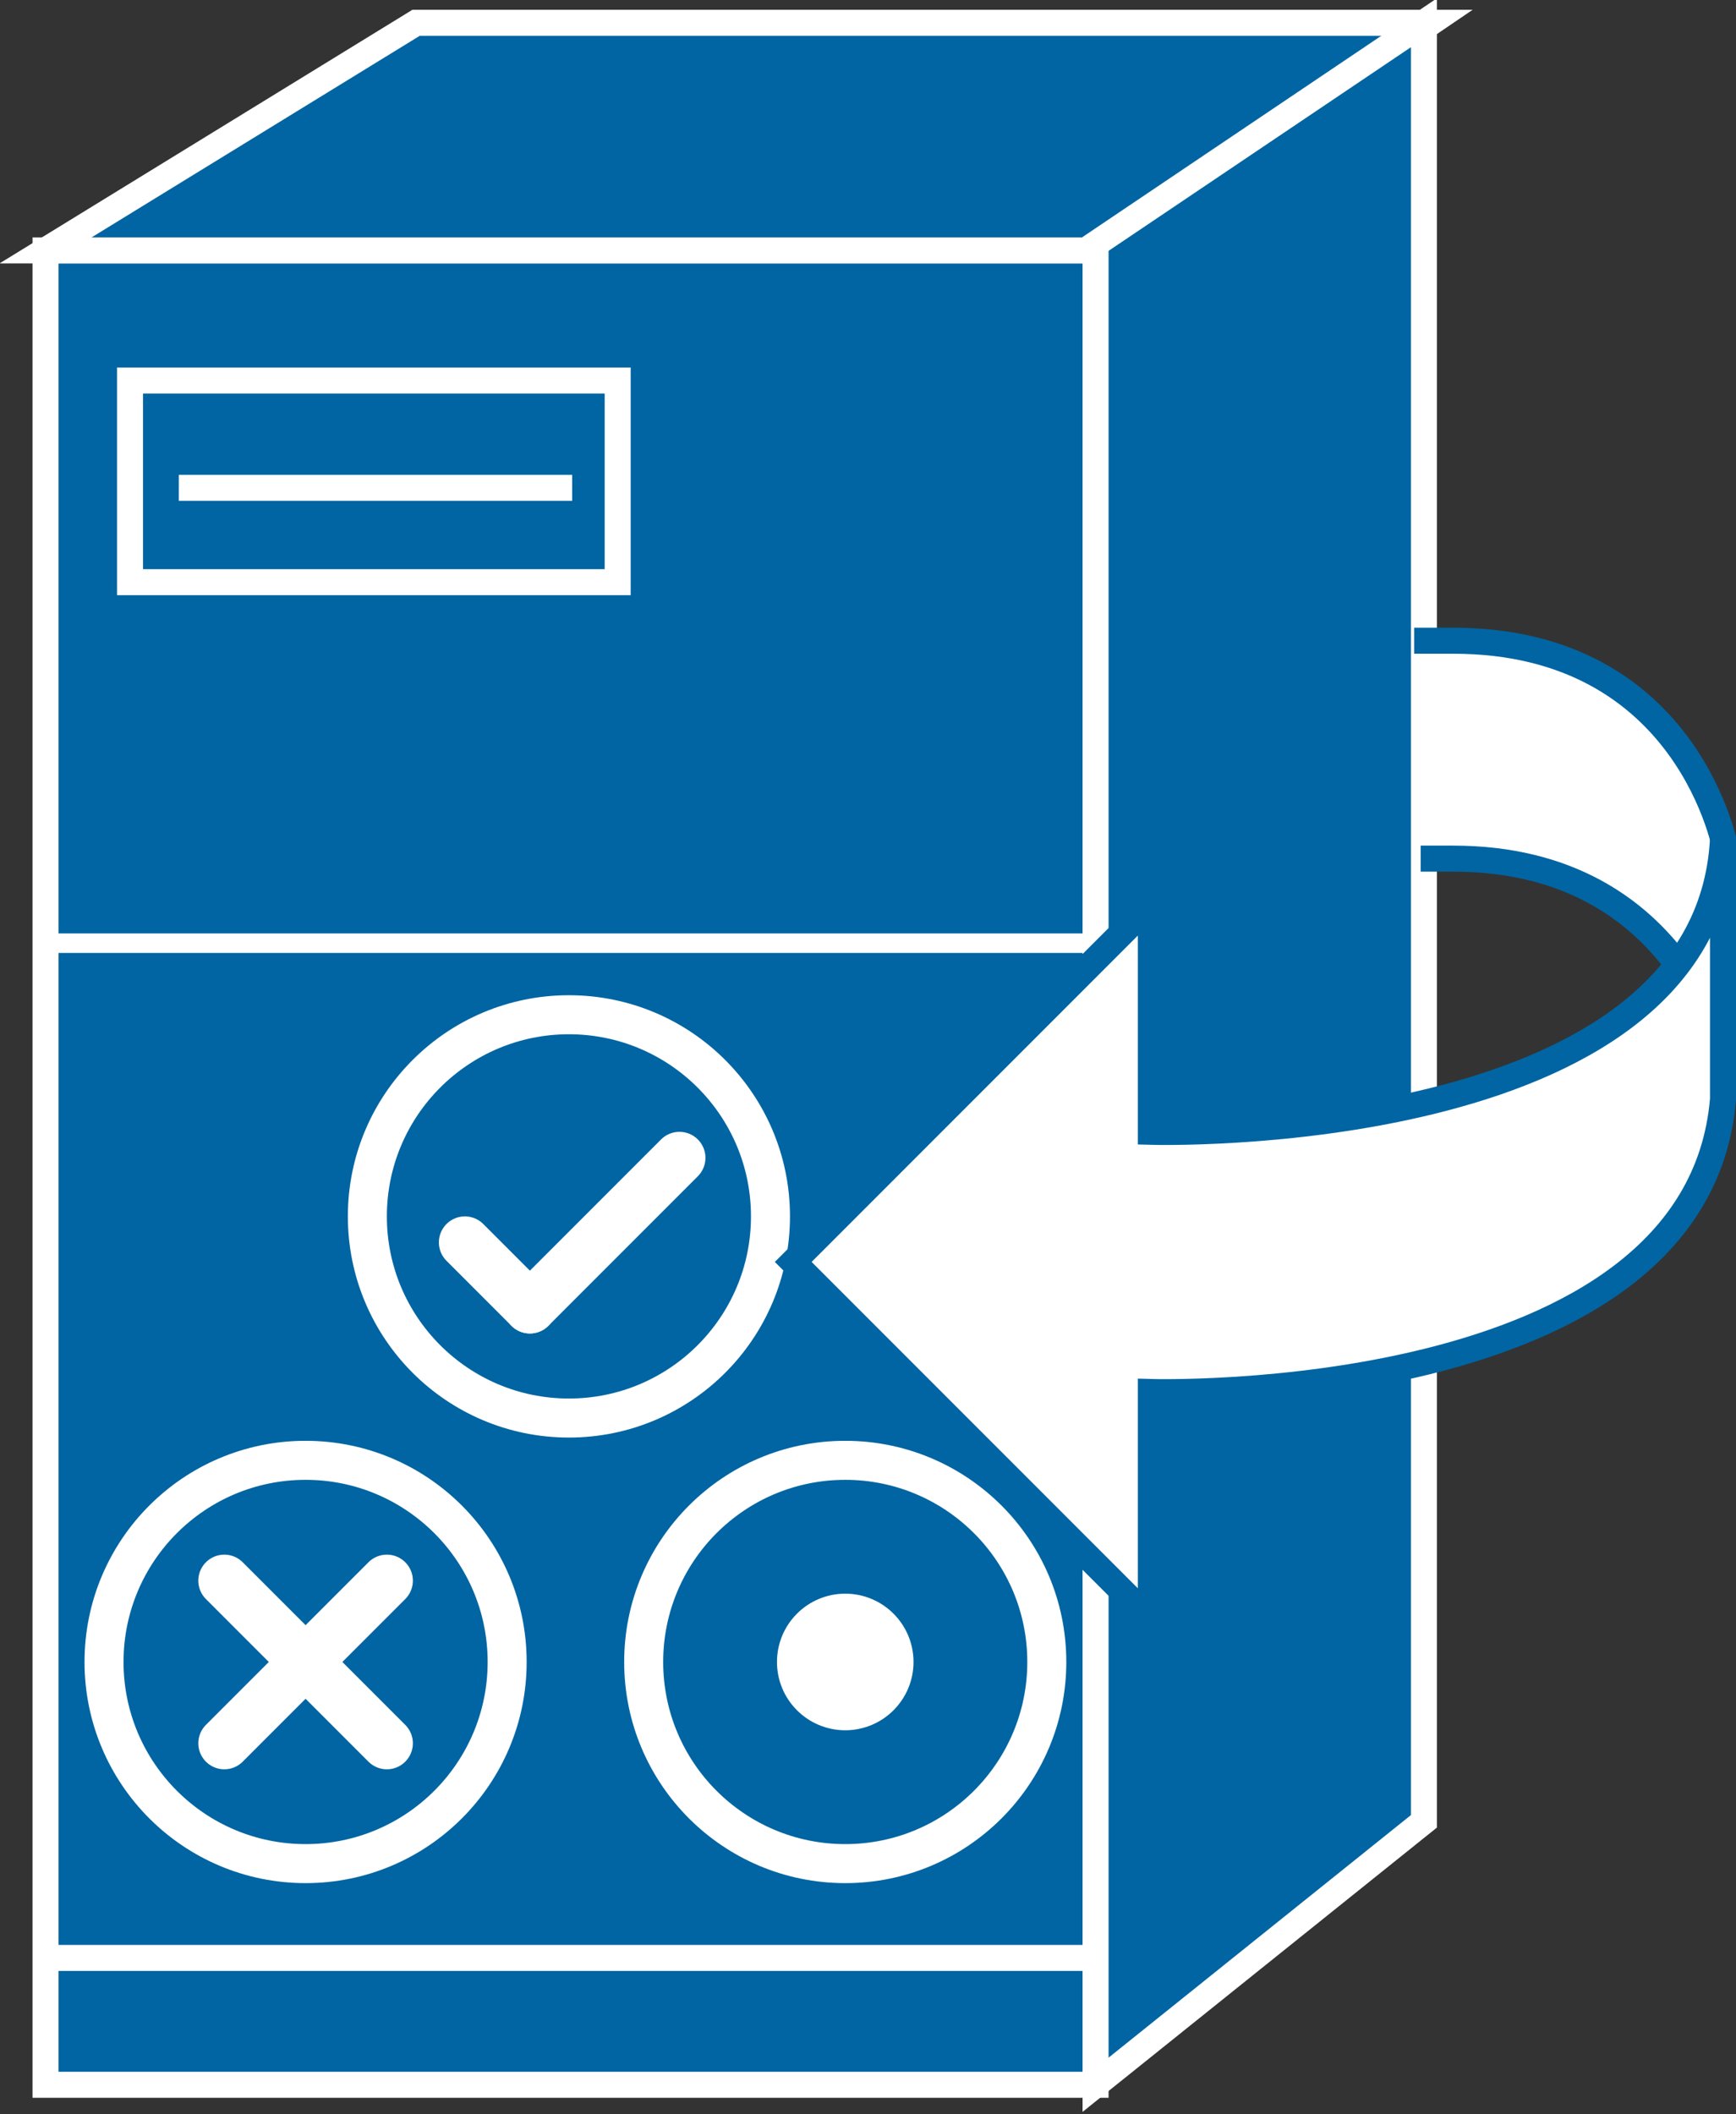 <?xml version="1.0" encoding="utf-8"?>
<!-- Generator: Adobe Illustrator 20.1.0, SVG Export Plug-In . SVG Version: 6.00 Build 0)  -->
<svg version="1.1" id="Layer_1" xmlns="http://www.w3.org/2000/svg" xmlns:xlink="http://www.w3.org/1999/xlink" x="0px" y="0px"
	 viewBox="0 0 53.4 65" style="enable-background:new 0 0 53.4 65;" xml:space="preserve">
<rect x="0" y="0" width="53.4" height="65" fill="#333333" stroke="none"/>
<style type="text/css">
	.st0{fill:#0065A2;stroke:#FFFFFF;stroke-width:0.8;}
	.st1{fill:none;stroke:#FFFFFF;stroke-width:0.8;}
	.st2{fill:none;stroke:#FFFFFF;stroke-width:1.2;}
	.st3{fill:#FFFFFF;stroke:#FFFFFF;stroke-width:0.8;}
	.st4{fill:none;stroke:#FFFFFF;stroke-width:1.6;stroke-linecap:round;}
	.st5{fill:none;stroke:#FFFFFF;stroke-width:0.6;}
	.st6{stroke:#FFFFFF;stroke-width:0.8;}
	.st7{fill:#FFFFFF;stroke:#0065A2;stroke-width:0.8;}
</style>
<g>
	<rect x="1.4" y="7.7" class="st0" width="32.3" height="56.4"/>
	<g>
		<line class="st1" x1="1.4" y1="60.2" x2="33.6" y2="60.2"/>
	</g>
	<circle class="st2" cx="26" cy="51.1" r="6.2"/>
	<circle class="st3" cx="26" cy="51.1" r="1.7"/>
	<circle class="st2" cx="9.4" cy="51.1" r="6.2"/>
	<line class="st4" x1="6.9" y1="53.6" x2="11.9" y2="48.6"/>
	<line class="st4" x1="6.9" y1="48.6" x2="11.9" y2="53.6"/>
	<circle class="st2" cx="17.5" cy="37.4" r="6.2"/>
	<line class="st4" x1="16.3" y1="40.2" x2="14.3" y2="38.2"/>
	<line class="st4" x1="20.9" y1="35.6" x2="16.3" y2="40.2"/>
	<polygon class="st0" points="1.4,7.7 12.8,0.7 44,0.7 33.7,7.7 	"/>
	<polygon class="st0" points="33.7,64.1 43.8,56 43.8,0.7 33.7,7.5 	"/>
	<g>
		<line class="st5" x1="1.4" y1="29" x2="33.6" y2="29"/>
	</g>
	<rect x="4" y="11.7" class="st0" width="15" height="6.2"/>
	<line class="st6" x1="5.5" y1="15" x2="17.6" y2="15"/>
	<path class="st7" d="M43.7,26.4h1c7.2,0,8.4,6.5,8.4,6.5v-6.7c0,0-1.1-6.5-8.4-6.5h-1.2"/>
	<path class="st7" d="M53,25.8v8c-0.8,9.5-17.6,9-17.6,9v0.5v6.5l-11-11l11-11v7C35.4,34.8,52.5,35.3,53,25.8"/>
</g>
</svg>
